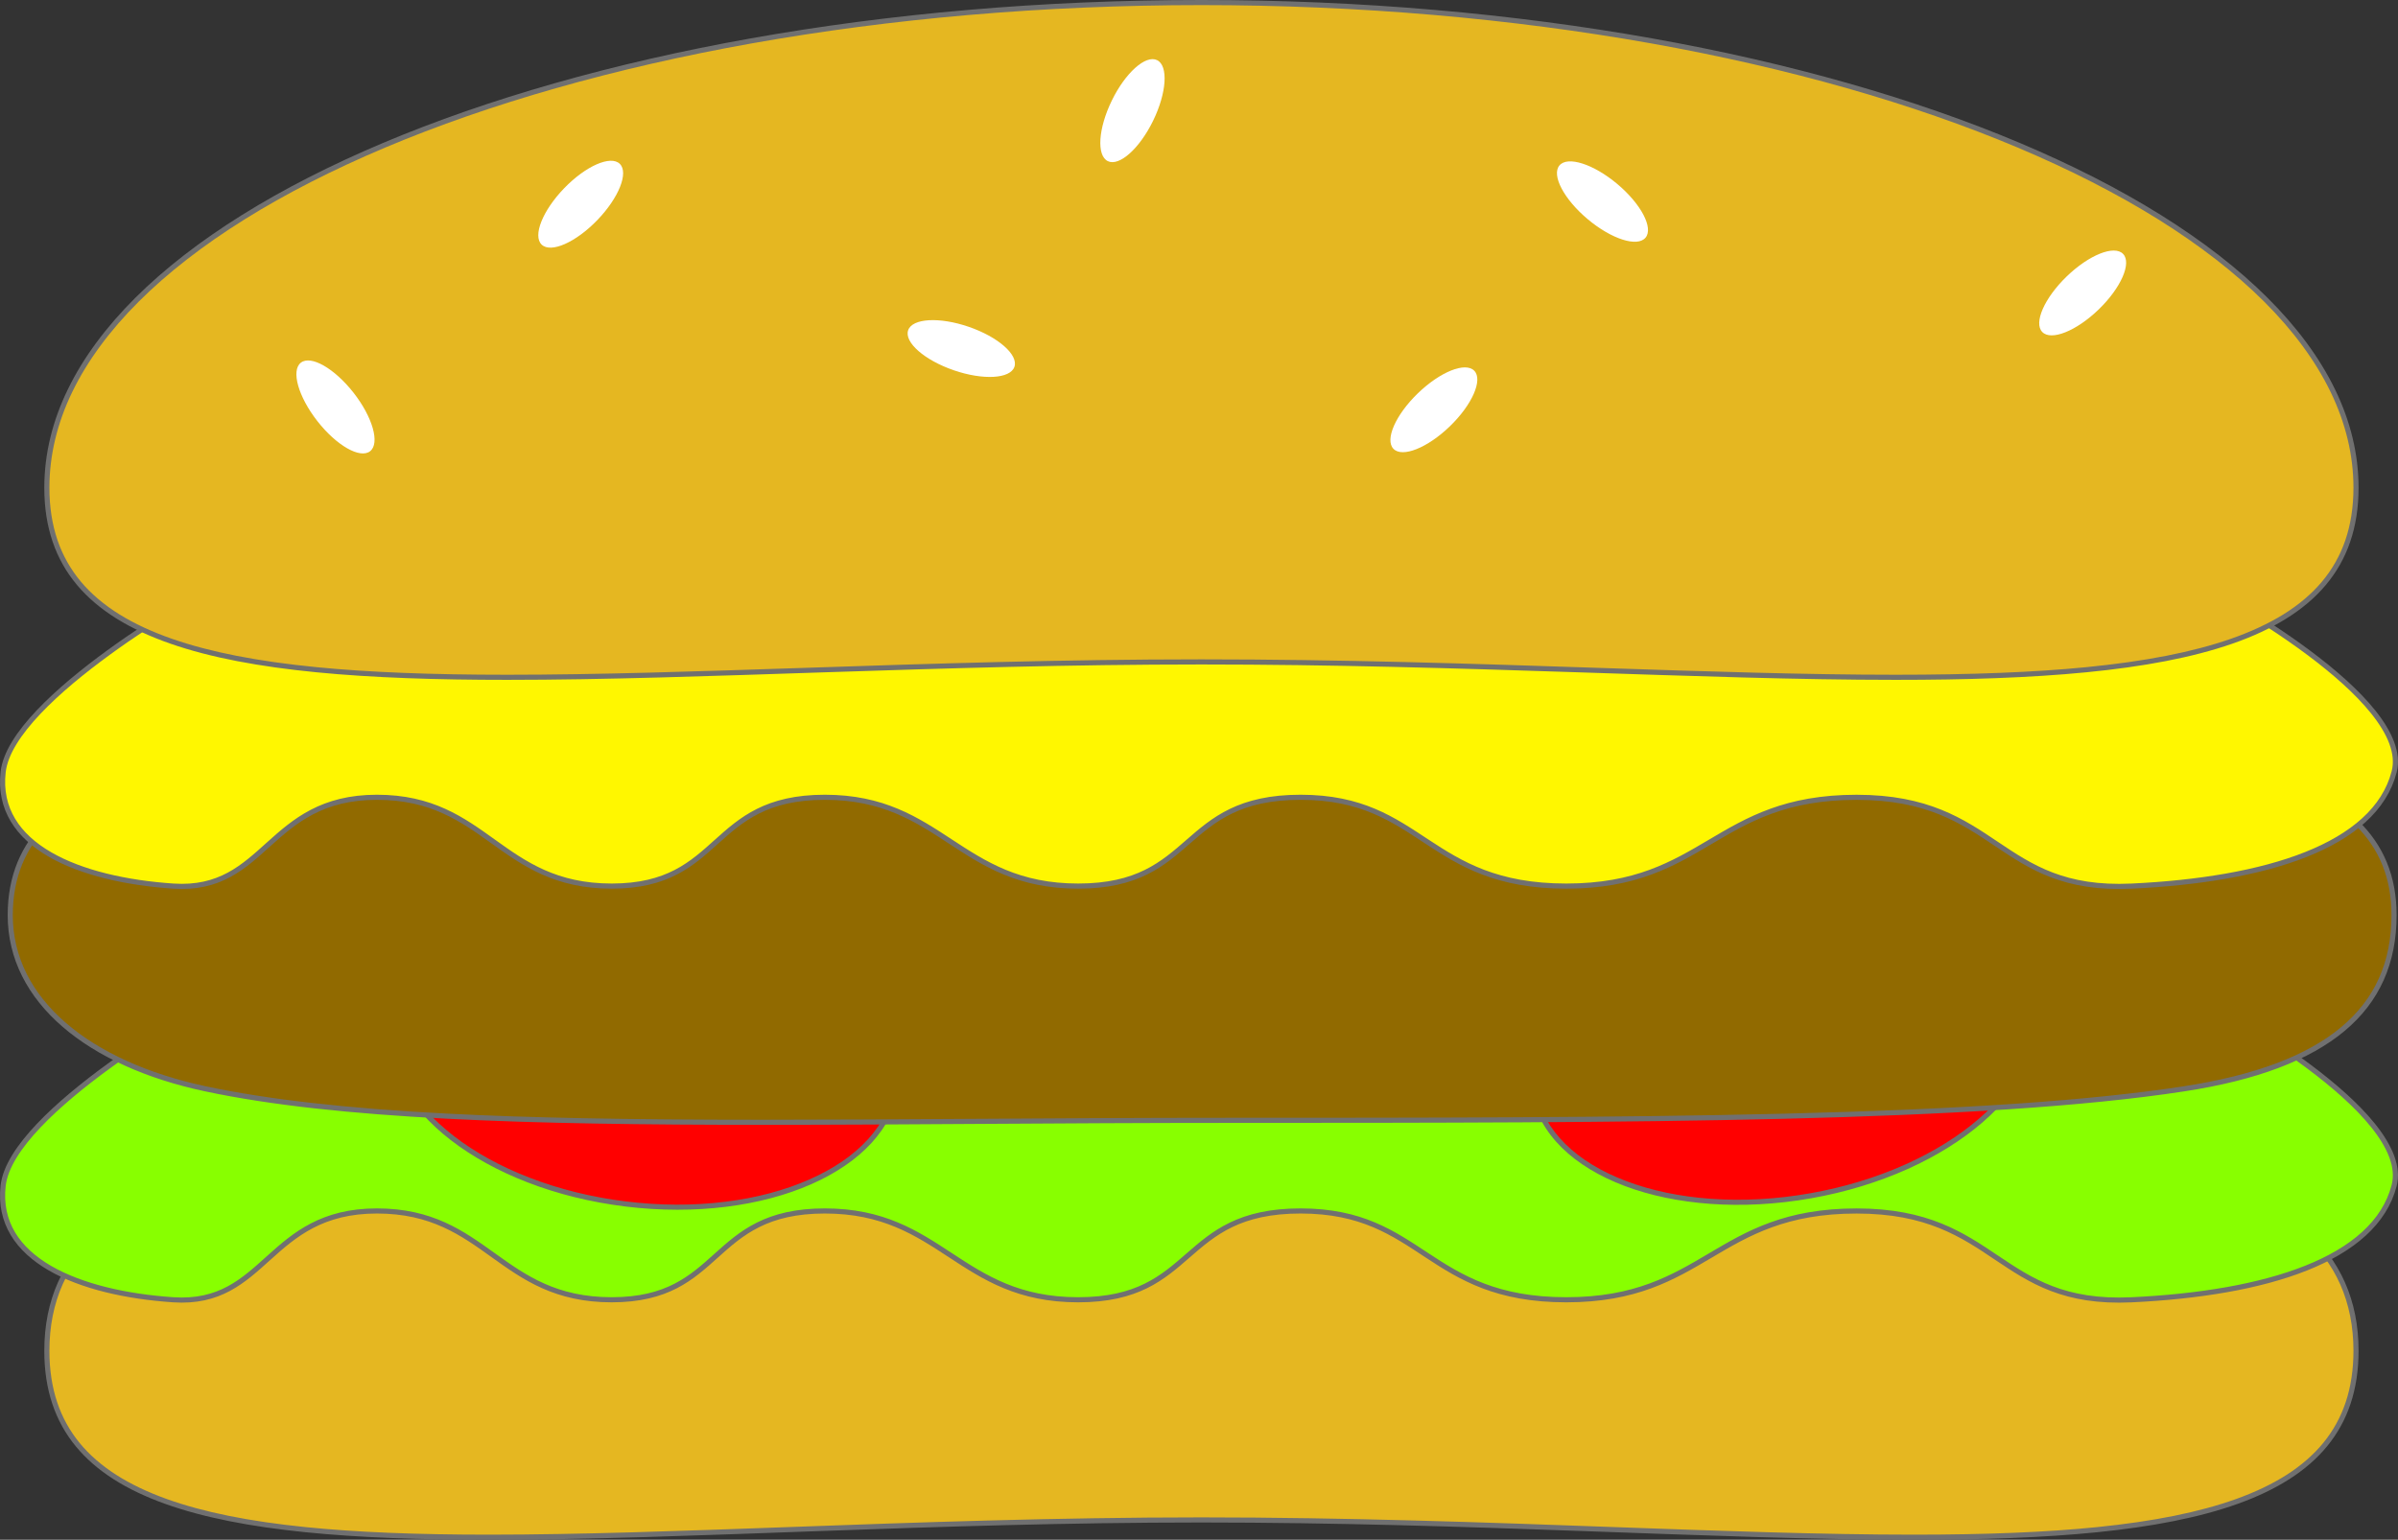 <svg xmlns="http://www.w3.org/2000/svg" width="469.39" height="301.49" viewBox="0 0 469.39 301.49">
  <rect x="0" y="0" width="469.39" height="301.49" fill="#333333" stroke="none"/>
  <g id="burger" transform="translate(-1016.329 -481.51)">
    <g id="Path_6" data-name="Path 6" transform="translate(1478 841.51) rotate(180)" fill="#e5b721">
      <path d="M 312.061 139.816 C 299.312 139.816 286.142 139.702 272.199 139.582 C 257.43 139.455 242.158 139.323 226.5 139.323 C 210.843 139.323 195.567 139.455 180.794 139.582 C 166.852 139.702 153.683 139.816 140.939 139.816 C 116.729 139.816 99.189 139.391 84.068 138.437 C 65.756 137.281 51.206 135.312 39.585 132.415 C 33.278 130.843 27.699 128.952 23.002 126.795 C 18.115 124.55 13.985 121.926 10.729 118.997 C 7.37 115.975 4.811 112.511 3.122 108.701 C 1.382 104.776 0.5 100.335 0.5 95.5 C 0.5 91.792 1.018 88.358 2.041 85.294 C 3.038 82.305 4.55 79.563 6.535 77.144 C 8.472 74.783 10.929 72.644 13.837 70.787 C 16.665 68.981 20.023 67.375 23.817 66.015 C 31.024 63.431 39.959 61.624 51.133 60.489 C 60.941 59.494 72.683 59.01 87.032 59.01 C 104.743 59.01 124.764 59.736 145.961 60.504 C 170.414 61.39 198.131 62.395 226.5 62.395 C 254.865 62.395 282.582 61.39 307.037 60.504 C 328.235 59.736 348.258 59.01 365.968 59.01 C 380.32 59.01 392.064 59.494 401.871 60.489 C 413.046 61.623 421.98 63.43 429.186 66.013 C 432.98 67.374 436.338 68.979 439.165 70.785 C 442.073 72.643 444.53 74.782 446.466 77.142 C 448.451 79.562 449.962 82.304 450.959 85.293 C 451.982 88.358 452.5 91.792 452.5 95.5 C 452.5 100.334 451.618 104.776 449.878 108.701 C 448.189 112.51 445.629 115.974 442.269 118.995 C 439.013 121.924 434.883 124.548 429.995 126.793 C 425.298 128.95 419.718 130.841 413.411 132.414 C 401.789 135.31 387.239 137.28 368.927 138.436 C 353.806 139.39 336.267 139.816 312.061 139.816 Z" stroke="none"/>
      <path d="M 87.032 59.51 C 72.7 59.51 60.974 59.993 51.183 60.987 C 40.05 62.117 31.154 63.915 23.986 66.485 C 20.227 67.833 16.903 69.422 14.107 71.208 C 11.242 73.037 8.825 75.141 6.922 77.461 C 4.976 79.833 3.493 82.522 2.515 85.452 C 1.51 88.466 1 91.846 1 95.5 C 1 100.264 1.868 104.638 3.579 108.499 C 5.239 112.244 7.757 115.651 11.064 118.625 C 14.282 121.521 18.369 124.116 23.211 126.34 C 27.879 128.485 33.429 130.365 39.707 131.93 C 51.297 134.819 65.819 136.784 84.1 137.938 C 99.21 138.891 116.74 139.316 140.939 139.316 C 153.681 139.316 166.849 139.202 180.79 139.082 C 195.564 138.955 210.841 138.823 226.5 138.823 C 242.163 138.823 257.439 138.955 272.211 139.082 C 286.15 139.202 299.316 139.316 312.061 139.316 C 336.256 139.316 353.784 138.891 368.896 137.937 C 387.176 136.784 401.698 134.818 413.289 131.929 C 419.567 130.364 425.117 128.483 429.786 126.339 C 434.629 124.115 438.716 121.519 441.935 118.624 C 445.242 115.649 447.76 112.242 449.421 108.498 C 451.132 104.637 452 100.264 452 95.5 C 452 91.846 451.49 88.465 450.485 85.451 C 449.508 82.52 448.025 79.831 446.08 77.459 C 444.177 75.139 441.76 73.035 438.896 71.206 C 436.1 69.42 432.776 67.832 429.017 66.484 C 421.85 63.914 412.954 62.115 401.821 60.986 C 392.03 59.993 380.302 59.51 365.968 59.51 C 348.27 59.511 328.256 60.236 307.066 61.004 C 282.604 61.89 254.878 62.895 226.5 62.895 C 198.122 62.895 170.4 61.89 145.942 61.004 C 124.75 60.236 104.734 59.51 87.032 59.51 M 87.032 58.51 C 125.48 58.51 173.895 61.895 226.5 61.895 C 279.098 61.895 327.523 58.511 365.968 58.51 C 418.957 58.509 453 64.934 453 95.5 C 453 135.476 394.73 140.316 312.061 140.316 C 285.658 140.316 256.781 139.823 226.5 139.823 C 196.227 139.823 167.336 140.316 140.939 140.316 C 58.259 140.316 0 135.479 0 95.5 C 0 64.937 34.053 58.51 87.032 58.51 Z" stroke="none" fill="#707070"/>
    </g>
    <path id="Path_5" data-name="Path 5" d="M593.857,794.875c375.5-1.987,391.824,0,391.824,0s40.059,21.24,36.28,35.772-25.094,21.115-51.4,22.358-26.152-17.389-53.815-17.389S887.121,853,859.91,853s-28.117-17.389-52-17.389S787.653,853,764.373,853s-26.757-17.389-49.583-17.389S694.987,853,673.068,853s-24.489-17.389-45.955-17.389S605.5,854.246,587.205,853s-34.92-7.825-33.257-22.358S593.857,794.875,593.857,794.875Z" transform="translate(463 -116.992)" fill="#8f0" stroke="#707070" stroke-width="1"/>
    <g id="Path_8" data-name="Path 8" transform="translate(1096.746 647.579) rotate(7)" fill="red">
      <path d="M 50.248 64.028 C 22.817 64.028 0.5 50.859 0.5 34.672 C 0.5 32.539 0.877 30.81 1.653 29.387 C 2.381 28.051 3.449 27.012 4.919 26.212 C 6.31 25.453 8.042 24.919 10.211 24.579 C 12.161 24.274 14.484 24.125 17.313 24.125 C 21.315 24.125 25.951 24.422 30.86 24.737 C 36.725 25.112 43.372 25.538 50.248 25.538 C 57.124 25.538 63.771 25.112 69.636 24.737 C 74.545 24.422 79.182 24.125 83.183 24.125 C 86.013 24.125 88.337 24.274 90.286 24.579 C 92.456 24.919 94.187 25.453 95.578 26.211 C 97.048 27.012 98.116 28.051 98.844 29.387 C 99.62 30.81 99.997 32.539 99.997 34.672 C 99.997 50.859 77.68 64.028 50.248 64.028 Z" stroke="none"/>
      <path d="M 17.313 24.625 C 11.556 24.625 7.694 25.269 5.158 26.651 C 2.321 28.197 1 30.745 1 34.672 C 1 38.49 2.266 42.205 4.763 45.713 C 7.213 49.154 10.734 52.253 15.228 54.924 C 19.76 57.616 25.044 59.732 30.933 61.212 C 37.048 62.749 43.547 63.528 50.248 63.528 C 56.95 63.528 63.448 62.749 69.563 61.212 C 75.453 59.732 80.737 57.616 85.268 54.924 C 89.763 52.253 93.284 49.154 95.733 45.713 C 98.23 42.205 99.497 38.49 99.497 34.672 C 99.497 30.745 98.176 28.196 95.339 26.65 C 92.804 25.268 88.941 24.625 83.183 24.625 C 79.198 24.625 74.569 24.922 69.669 25.236 C 63.796 25.612 57.14 26.038 50.248 26.038 C 43.356 26.038 36.7 25.612 30.828 25.236 C 25.928 24.922 21.299 24.625 17.313 24.625 M 17.313 23.625 C 26.133 23.625 37.648 25.038 50.248 25.038 C 78 25.038 100.497 18.183 100.497 34.672 C 100.497 51.161 78 64.528 50.248 64.528 C 22.497 64.528 0 51.161 0 34.672 C 0 25.669 6.708 23.625 17.313 23.625 Z" stroke="none" fill="#707070"/>
    </g>
    <g id="Path_9" data-name="Path 9" transform="matrix(0.985, -0.174, 0.174, 0.985, 1310.109, 661.326)" fill="red">
      <path d="M 50.248 64.028 C 22.817 64.028 0.5 50.859 0.5 34.672 C 0.5 32.539 0.877 30.81 1.653 29.387 C 2.381 28.051 3.449 27.012 4.919 26.212 C 6.31 25.453 8.042 24.919 10.211 24.579 C 12.161 24.274 14.484 24.125 17.313 24.125 C 21.315 24.125 25.951 24.422 30.86 24.737 C 36.725 25.112 43.372 25.538 50.248 25.538 C 57.124 25.538 63.771 25.112 69.636 24.737 C 74.545 24.422 79.182 24.125 83.183 24.125 C 86.013 24.125 88.337 24.274 90.286 24.579 C 92.456 24.919 94.187 25.453 95.578 26.211 C 97.048 27.012 98.116 28.051 98.844 29.387 C 99.62 30.81 99.997 32.539 99.997 34.672 C 99.997 50.859 77.68 64.028 50.248 64.028 Z" stroke="none"/>
      <path d="M 17.313 24.625 C 11.556 24.625 7.694 25.269 5.158 26.651 C 2.321 28.197 1 30.745 1 34.672 C 1 38.49 2.266 42.205 4.763 45.713 C 7.213 49.154 10.734 52.253 15.228 54.924 C 19.76 57.616 25.044 59.732 30.933 61.212 C 37.048 62.749 43.547 63.528 50.248 63.528 C 56.95 63.528 63.448 62.749 69.563 61.212 C 75.453 59.732 80.737 57.616 85.268 54.924 C 89.763 52.253 93.284 49.154 95.733 45.713 C 98.23 42.205 99.497 38.49 99.497 34.672 C 99.497 30.745 98.176 28.196 95.339 26.65 C 92.804 25.268 88.941 24.625 83.183 24.625 C 79.198 24.625 74.569 24.922 69.669 25.236 C 63.796 25.612 57.14 26.038 50.248 26.038 C 43.356 26.038 36.7 25.612 30.828 25.236 C 25.928 24.922 21.299 24.625 17.313 24.625 M 17.313 23.625 C 26.133 23.625 37.648 25.038 50.248 25.038 C 78 25.038 100.497 18.183 100.497 34.672 C 100.497 51.161 78 64.528 50.248 64.528 C 22.497 64.528 0 51.161 0 34.672 C 0 25.669 6.708 23.625 17.313 23.625 Z" stroke="none" fill="#707070"/>
    </g>
    <g id="Path_7" data-name="Path 7" transform="translate(1010.895 626.198)" fill="#916a00">
      <path d="M 154.694 75.059 C 127.993 75.059 108.893 74.686 92.763 73.85 C 73.219 72.836 57.816 71.09 45.673 68.511 C 34.262 66.087 24.699 61.757 18.017 55.989 C 14.615 53.051 11.989 49.766 10.21 46.225 C 8.371 42.562 7.439 38.617 7.439 34.5 C 7.439 30.784 8.076 27.354 9.331 24.308 C 10.557 21.332 12.419 18.612 14.866 16.221 C 17.256 13.885 20.293 11.777 23.893 9.955 C 27.386 8.187 31.541 6.623 36.241 5.306 C 45.098 2.825 56.151 1.105 70.034 0.047 C 82.115 -0.873 96.235 -1.302 114.473 -1.302 C 131.828 -1.302 150.942 -0.91 171.178 -0.495 C 195.013 -0.006 219.659 0.5 246 0.5 C 270.11 0.5 292.409 0.15 313.974 -0.189 C 332.141 -0.474 349.302 -0.743 364.944 -0.743 C 383.984 -0.743 398.548 -0.34 410.778 0.528 C 424.987 1.535 436.236 3.198 445.166 5.611 C 449.914 6.894 454.102 8.425 457.613 10.162 C 461.225 11.949 464.268 14.027 466.657 16.337 C 469.097 18.696 470.953 21.392 472.172 24.35 C 473.418 27.372 474.05 30.787 474.05 34.5 C 474.05 39.132 473.214 43.347 471.567 47.027 C 469.911 50.725 467.376 54.017 464.031 56.81 C 460.659 59.626 456.349 62.033 451.22 63.966 C 446.068 65.908 439.919 67.435 432.943 68.506 C 414.754 71.298 389.872 73.003 354.638 73.872 C 321.919 74.678 283.324 74.678 246 74.678 C 228.781 74.678 212.285 74.781 196.333 74.881 C 181.715 74.972 167.908 75.059 154.694 75.059 Z" stroke="none"/>
      <path d="M 114.472 -0.802 C 96.248 -0.802 82.139 -0.374 70.072 0.546 C 56.222 1.601 45.2 3.316 36.376 5.788 C 31.707 7.096 27.583 8.648 24.118 10.401 C 20.565 12.2 17.569 14.278 15.215 16.578 C 12.818 18.921 10.993 21.586 9.793 24.498 C 8.563 27.484 7.939 30.849 7.939 34.5 C 7.939 38.538 8.853 42.408 10.657 46 C 12.406 49.483 14.992 52.716 18.344 55.61 C 24.962 61.324 34.448 65.616 45.777 68.022 C 57.894 70.595 73.271 72.338 92.789 73.35 C 108.91 74.186 128.003 74.559 154.694 74.559 C 167.907 74.559 181.713 74.472 196.33 74.381 C 212.283 74.281 228.78 74.178 246 74.178 C 283.321 74.178 321.913 74.178 354.626 73.372 C 389.838 72.504 414.7 70.801 432.867 68.012 C 439.809 66.946 445.924 65.428 451.043 63.498 C 456.12 61.585 460.382 59.206 463.71 56.426 C 466.997 53.682 469.486 50.451 471.11 46.823 C 472.729 43.207 473.55 39.061 473.55 34.5 C 473.55 20.376 464.489 11.349 445.036 6.093 C 436.137 3.689 424.919 2.032 410.742 1.026 C 398.525 0.16 383.972 -0.243 364.944 -0.243 C 349.307 -0.243 332.149 0.026 313.985 0.311 C 292.417 0.65 270.115 1 246 1 C 219.654 1 195.005 0.494 171.168 0.005 C 150.934 -0.41 131.823 -0.802 114.472 -0.802 M 114.472 -1.802 C 151.781 -1.802 196.743 -2.288818359375e-05 246 -2.288818359375e-05 C 290.978 -2.288818359375e-05 331.227 -1.243 364.944 -1.243 C 433.076 -1.244 474.55 3.833 474.55 34.5 C 474.55 53.342 461.198 64.674 433.018 69 C 393.373 75.086 326.023 75.178 246 75.178 C 213.018 75.178 182.344 75.559 154.694 75.559 C 108.994 75.559 71.552 74.519 45.569 69 C 22.733 64.15 6.939 51.663 6.939 34.5 C 6.939 3.769 48.874 -1.802 114.472 -1.802 Z" stroke="none" fill="#707070"/>
    </g>
    <path id="Path_4" data-name="Path 4" d="M593.857,794.875c375.5-1.987,391.824,0,391.824,0s40.059,21.24,36.28,35.772-25.094,21.115-51.4,22.358-26.152-17.389-53.815-17.389S887.121,853,859.91,853s-28.117-17.389-52-17.389S787.653,853,764.373,853s-26.757-17.389-49.583-17.389S694.987,853,673.068,853s-24.489-17.389-45.955-17.389S605.5,854.246,587.205,853s-34.92-7.825-33.257-22.358S593.857,794.875,593.857,794.875Z" transform="translate(463 -197.992)" fill="#fff700" stroke="#707070" stroke-width="1"/>
    <g id="Path_3" data-name="Path 3" transform="translate(1478 672.51) rotate(180)" fill="#e5b721">
      <path d="M 226.5 190.5 C 211.147 190.5 195.803 189.848 180.895 188.562 C 166.368 187.308 152.078 185.438 138.424 183.003 C 125.019 180.612 112.091 177.654 99.999 174.209 C 88.024 170.798 76.766 166.882 66.535 162.568 C 56.309 158.257 47.028 153.514 38.947 148.471 C 30.799 143.385 23.802 137.951 18.153 132.319 C 12.411 126.595 8.003 120.609 5.051 114.528 C 2.031 108.305 0.5 101.903 0.5 95.5 C 0.5 91.71 1.042 88.202 2.11 85.073 C 3.152 82.023 4.732 79.227 6.805 76.761 C 8.828 74.356 11.393 72.179 14.431 70.29 C 17.382 68.455 20.885 66.825 24.844 65.445 C 32.348 62.831 41.657 61.005 53.304 59.864 C 63.474 58.867 75.684 58.383 90.631 58.383 C 108.142 58.383 127.773 59.033 148.557 59.721 C 173.41 60.544 199.108 61.395 226.5 61.395 C 253.887 61.395 279.587 60.544 304.44 59.721 C 325.226 59.033 344.859 58.383 362.369 58.383 C 377.319 58.383 389.531 58.867 399.7 59.863 C 411.347 61.004 420.656 62.83 428.159 65.444 C 432.118 66.824 435.621 68.453 438.572 70.289 C 441.609 72.178 444.174 74.355 446.196 76.76 C 448.269 79.225 449.848 82.022 450.89 85.073 C 451.958 88.201 452.5 91.71 452.5 95.5 C 452.5 101.903 450.969 108.305 447.948 114.528 C 444.997 120.609 440.589 126.595 434.848 132.319 C 429.198 137.951 422.201 143.385 414.053 148.471 C 405.972 153.514 396.691 158.257 386.465 162.568 C 376.234 166.882 364.975 170.798 353.001 174.209 C 340.909 177.654 327.981 180.612 314.576 183.003 C 300.922 185.438 286.632 187.308 272.105 188.562 C 257.197 189.848 241.853 190.5 226.5 190.5 Z" stroke="none"/>
      <path d="M 90.631 58.883 C 75.7 58.883 63.506 59.366 53.352 60.361 C 41.746 61.499 32.475 63.316 25.009 65.917 C 21.085 67.285 17.614 68.899 14.695 70.715 C 11.702 72.576 9.177 74.718 7.188 77.083 C 5.155 79.501 3.605 82.244 2.584 85.235 C 1.533 88.311 1 91.765 1 95.5 C 1 101.827 2.514 108.156 5.501 114.31 C 8.428 120.341 12.803 126.281 18.505 131.965 C 24.129 137.57 31.095 142.981 39.212 148.047 C 47.27 153.076 56.528 157.806 66.729 162.107 C 76.941 166.413 88.181 170.323 100.136 173.728 C 112.212 177.168 125.124 180.123 138.512 182.511 C 152.151 184.943 166.426 186.811 180.938 188.064 C 195.832 189.348 211.161 190 226.5 190 C 241.839 190 257.168 189.348 272.062 188.064 C 286.574 186.811 300.849 184.943 314.488 182.511 C 327.876 180.123 340.788 177.168 352.864 173.728 C 364.819 170.323 376.059 166.413 386.271 162.107 C 396.472 157.806 405.73 153.076 413.788 148.047 C 421.905 142.981 428.871 137.57 434.495 131.965 C 440.197 126.281 444.572 120.341 447.499 114.31 C 450.486 108.156 452 101.827 452 95.5 C 452 91.765 451.467 88.311 450.417 85.234 C 449.395 82.243 447.846 79.5 445.813 77.081 C 443.825 74.717 441.3 72.574 438.308 70.713 C 435.389 68.897 431.919 67.283 427.995 65.916 C 420.53 63.315 411.258 61.498 399.652 60.361 C 389.498 59.366 377.303 58.883 362.369 58.883 C 344.869 58.883 325.242 59.533 304.463 60.221 C 279.604 61.044 253.898 61.895 226.5 61.895 C 199.1 61.895 173.397 61.044 148.541 60.221 C 127.761 59.533 108.134 58.883 90.631 58.883 M 90.631 57.883 C 128.482 57.883 175.521 60.895 226.5 60.895 C 277.472 60.895 324.521 57.883 362.369 57.883 C 417.407 57.882 453 64.248 453 95.5 C 453 148.243 351.592 191 226.5 191 C 101.408 191 0 148.243 0 95.5 C 0 64.251 35.603 57.883 90.631 57.883 Z" stroke="none" fill="#707070"/>
    </g>
    <g id="sésame" transform="translate(0 28)">
      <ellipse id="Ellipse_11" data-name="Ellipse 11" cx="11" cy="4.5" rx="11" ry="4.5" transform="matrix(-0.695, 0.719, -0.719, -0.695, 1140.878, 488.713)" fill="#fff"/>
      <ellipse id="Ellipse_12" data-name="Ellipse 12" cx="11" cy="4.5" rx="11" ry="4.5" transform="matrix(-0.616, -0.788, 0.788, -0.616, 1085.226, 544.632)" fill="#fff"/>
      <ellipse id="Ellipse_13" data-name="Ellipse 13" cx="11" cy="4.5" rx="11" ry="4.5" transform="matrix(-0.766, -0.643, 0.643, -0.766, 1335.534, 503.497)" fill="#fff"/>
      <ellipse id="Ellipse_14" data-name="Ellipse 14" cx="11" cy="4.5" rx="11" ry="4.5" transform="translate(1195.557 513.919) rotate(19)" fill="#fff"/>
      <ellipse id="Ellipse_15" data-name="Ellipse 15" cx="11" cy="4.5" rx="11" ry="4.5" transform="translate(1229.133 483.089) rotate(-64)" fill="#fff"/>
      <ellipse id="Ellipse_16" data-name="Ellipse 16" cx="11" cy="4.5" rx="11" ry="4.5" transform="matrix(0.719, -0.695, 0.695, 0.719, 1285.961, 538.158)" fill="#fff"/>
      <ellipse id="Ellipse_17" data-name="Ellipse 17" cx="11" cy="4.5" rx="11" ry="4.5" transform="matrix(0.719, -0.695, 0.695, 0.719, 1412.961, 515.281)" fill="#fff"/>
    </g>
  </g>
</svg>
